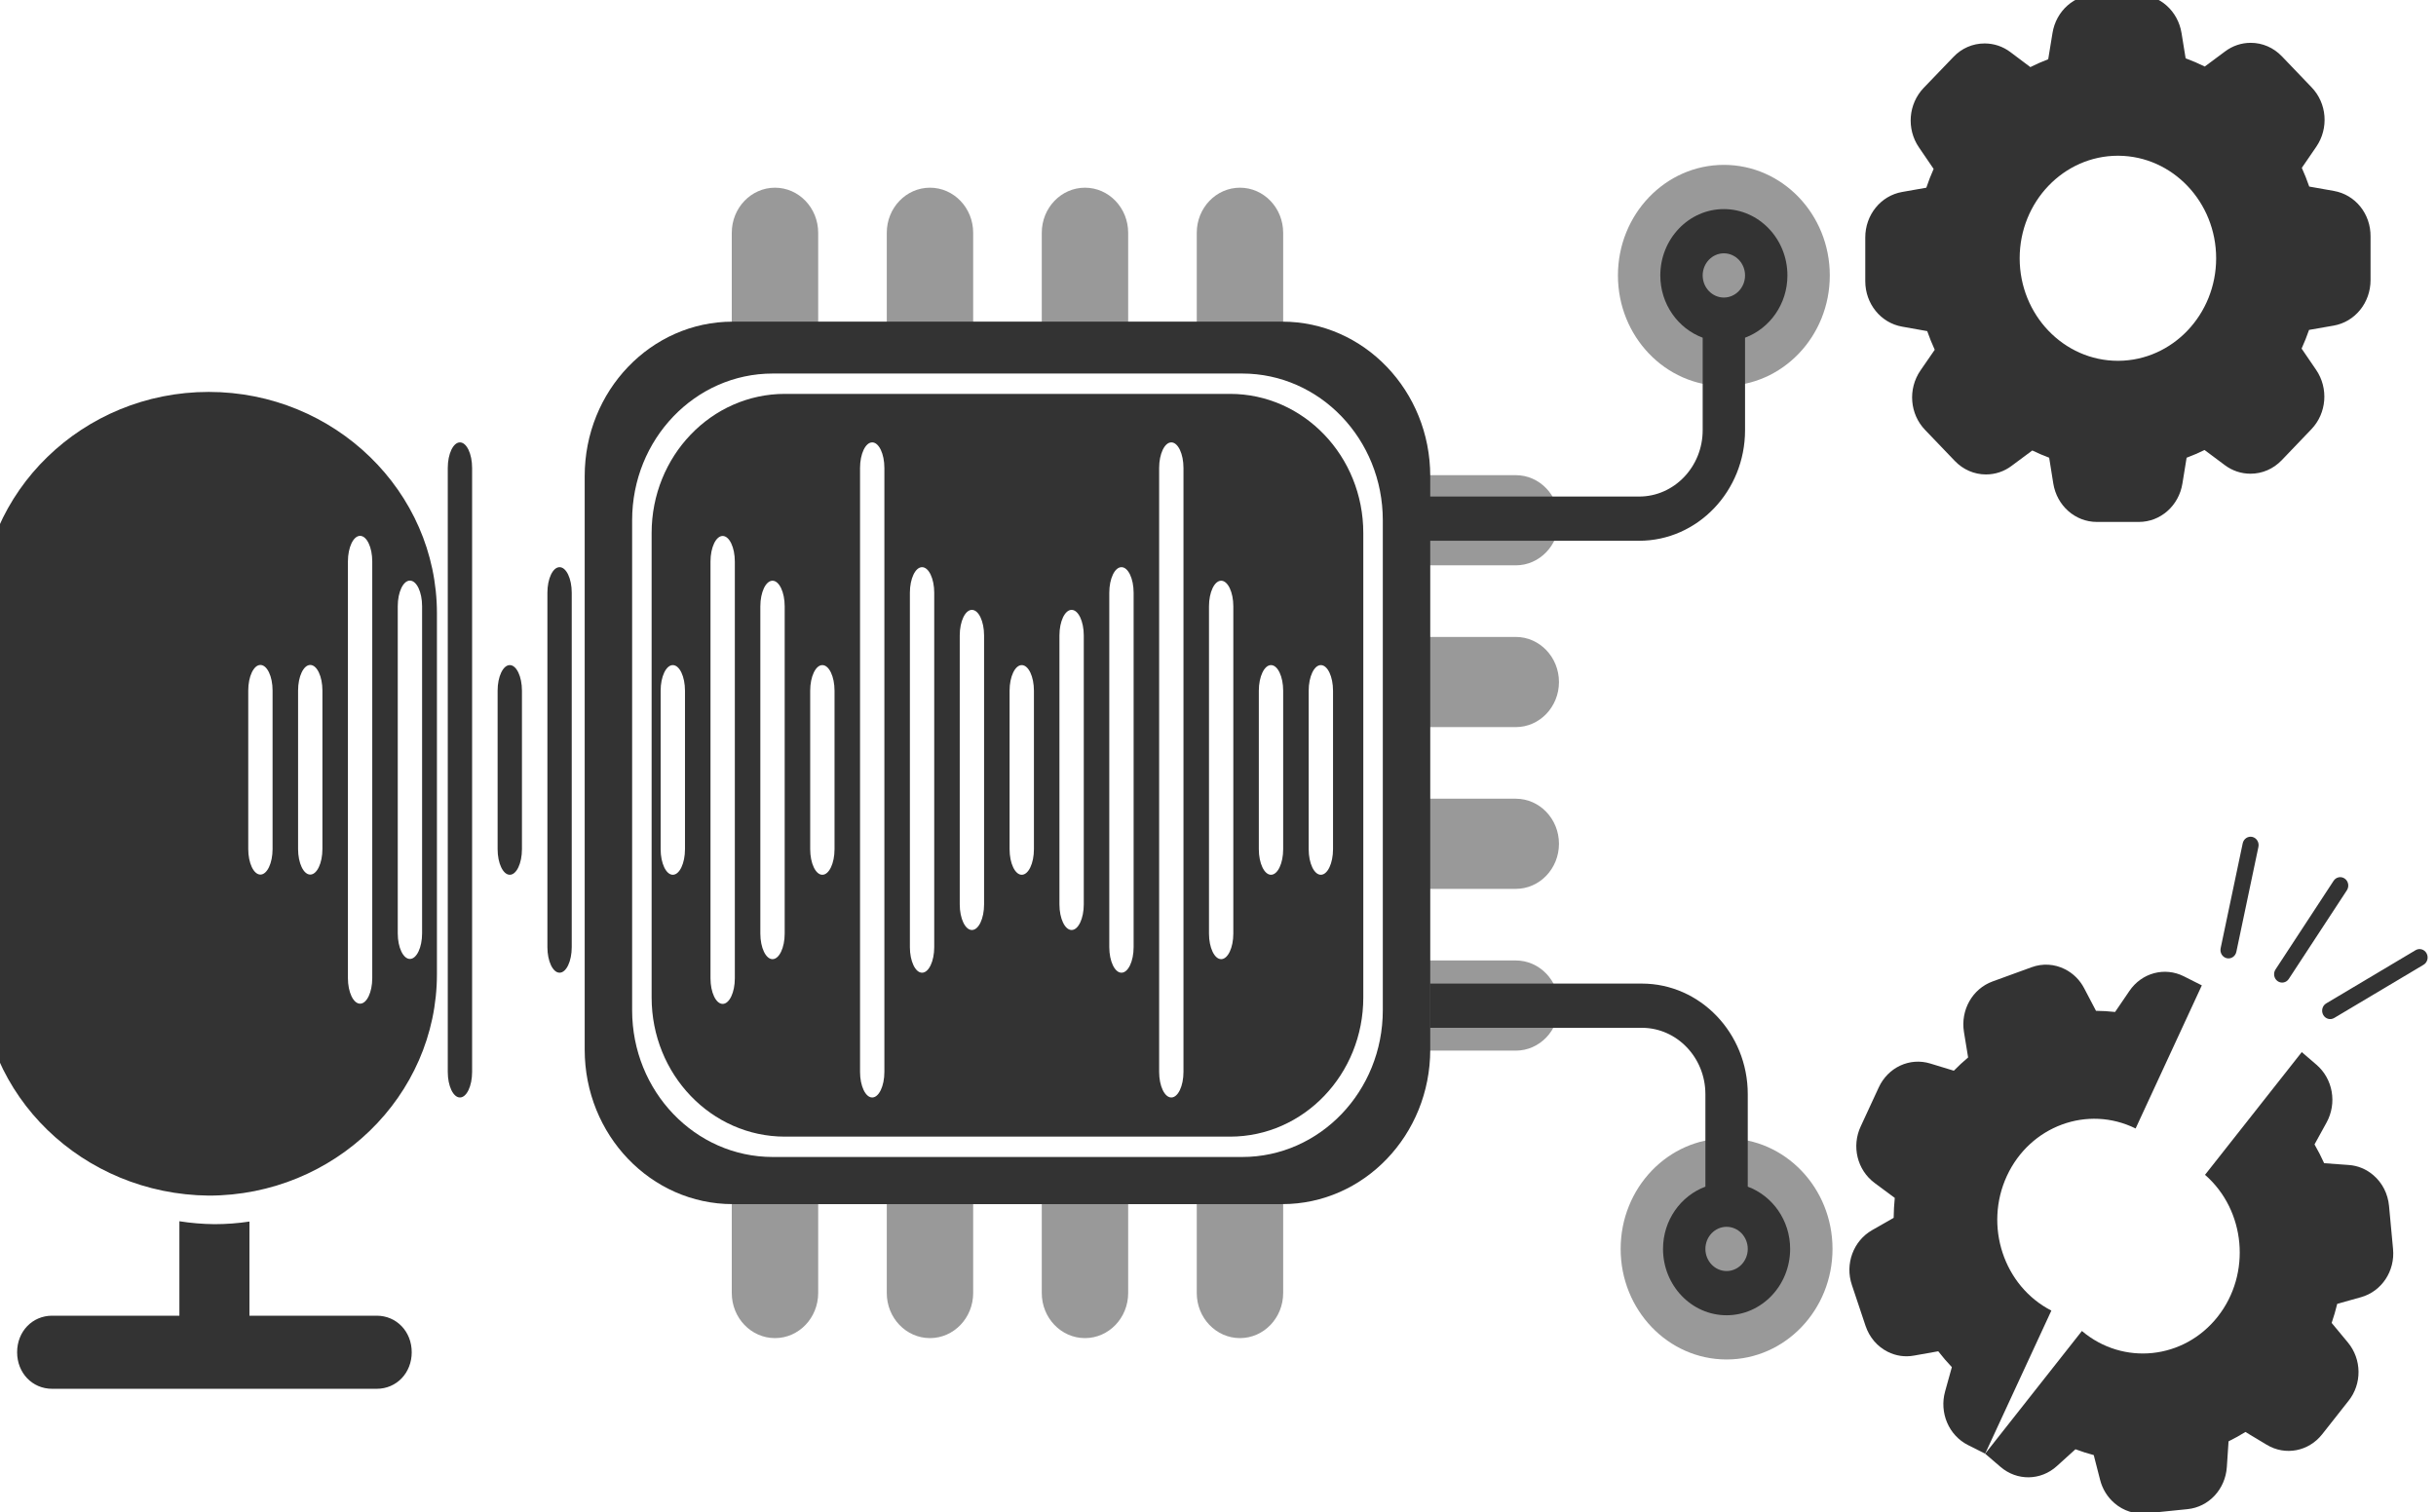 <?xml version="1.0" encoding="UTF-8" standalone="no"?>
<!-- Created with Inkscape (http://www.inkscape.org/) -->

<svg
   xmlns:dc="http://purl.org/dc/elements/1.1/"
   xmlns:cc="http://creativecommons.org/ns#"
   xmlns:rdf="http://www.w3.org/1999/02/22-rdf-syntax-ns#"
   xmlns:svg="http://www.w3.org/2000/svg"
   xmlns="http://www.w3.org/2000/svg"
   xmlns:sodipodi="http://sodipodi.sourceforge.net/DTD/sodipodi-0.dtd"
   xmlns:inkscape="http://www.inkscape.org/namespaces/inkscape"
   width="152.497mm"
   height="94.676mm"
   viewBox="0 0 152.497 94.676"
   version="1.1"
   id="svg8"
   inkscape:version="0.92.5 (2060ec1f9f, 2020-04-08)"
   sodipodi:docname="logo_v1.svg"
   inkscape:export-filename="D:\Capstone\NF_Prj_MIMII_Dataset\doc\media\fig\logo_v1png.png"
   inkscape:export-xdpi="600"
   inkscape:export-ydpi="600">
  <defs
     id="defs2" />
  <sodipodi:namedview
     id="base"
     pagecolor="#ffffff"
     bordercolor="#666666"
     borderopacity="1.0"
     inkscape:pageopacity="0.0"
     inkscape:pageshadow="2"
     inkscape:zoom="1.8101934"
     inkscape:cx="234.90201"
     inkscape:cy="214.87481"
     inkscape:document-units="mm"
     inkscape:current-layer="g5593"
     showgrid="false"
     showguides="true"
     inkscape:guide-bbox="true"
     inkscape:window-width="1920"
     inkscape:window-height="1017"
     inkscape:window-x="-8"
     inkscape:window-y="-8"
     inkscape:window-maximized="1" />
  <g
     inkscape:label="Layer 1"
     inkscape:groupmode="layer"
     id="layer1"
     transform="translate(664.471,187.304)">
    <g
       id="g3727"
       transform="matrix(0.541,0,0,0.541,-652.952,47.219)"
       style="fill:#333333" />
    <g
       id="g3980"
       transform="matrix(0.265,0,0,0.265,-20.335,-162.543)">
      <g
         id="g3872">
        <g
           id="g5644"
           transform="translate(62.857,51.429)"
           style="fill:#333333">
          <g
             style="fill:#999999"
             id="g5949-0"
             transform="matrix(4.732,0,0,4.732,-6365.296,4972.846)" />
          <g
             style="fill:#999999"
             id="g5951-9"
             transform="matrix(4.732,0,0,4.732,-6365.296,4972.846)" />
          <g
             style="fill:#999999"
             id="g5953-9"
             transform="matrix(4.732,0,0,4.732,-6365.296,4972.846)" />
          <g
             style="fill:#999999"
             id="g5955-4"
             transform="matrix(4.732,0,0,4.732,-6365.296,4972.846)" />
          <g
             style="fill:#999999"
             id="g5957-7"
             transform="matrix(4.732,0,0,4.732,-6365.296,4972.846)" />
          <g
             style="fill:#999999"
             id="g5959-0"
             transform="matrix(4.732,0,0,4.732,-6365.296,4972.846)" />
          <g
             style="fill:#999999"
             id="g5961-7"
             transform="matrix(4.732,0,0,4.732,-6365.296,4972.846)" />
          <g
             style="fill:#999999"
             id="g5963-1"
             transform="matrix(4.732,0,0,4.732,-6365.296,4972.846)" />
          <g
             style="fill:#999999"
             id="g5965-4"
             transform="matrix(4.732,0,0,4.732,-6365.296,4972.846)" />
          <g
             style="fill:#999999"
             id="g5967-4"
             transform="matrix(4.732,0,0,4.732,-6365.296,4972.846)" />
          <g
             style="fill:#999999"
             id="g5969-4"
             transform="matrix(4.732,0,0,4.732,-6365.296,4972.846)" />
          <g
             style="fill:#999999"
             id="g5971-3"
             transform="matrix(4.732,0,0,4.732,-6365.296,4972.846)" />
          <g
             style="fill:#999999"
             id="g5973-8"
             transform="matrix(4.732,0,0,4.732,-6365.296,4972.846)" />
          <g
             style="fill:#999999"
             id="g5975-4"
             transform="matrix(4.732,0,0,4.732,-6365.296,4972.846)" />
          <g
             style="fill:#999999"
             id="g5977-2"
             transform="matrix(4.732,0,0,4.732,-6365.296,4972.846)" />
          <g
             id="g3870-9-9"
             transform="matrix(3.152,0,0,6.346,-4901.446,5054.143)"
             style="fill:#ffffff" />
        </g>
        <g
           transform="matrix(1.134,0.776,-0.776,1.134,1806.763,-131.257)"
           id="g3870-1-1-9-0"
           inkscape:transform-center-x="9.2326284"
           inkscape:transform-center-y="7.1422608"
           style="fill:#333333" />
        <g
           id="g5593"
           transform="matrix(0.114,0,0,0.119,-2173.978,290.646)">
          <path
             style="fill:#999999;stroke-width:4.395"
             inkscape:connector-curvature="0"
             d="m -556.522,-2505.861 h -179.042 v -259.549 c 0,-49.448 40.09,-89.521 89.521,-89.521 49.431,0 89.521,40.073 89.521,89.521 z m 0,0"
             id="path4381" />
          <path
             style="fill:#999999;stroke-width:4.395"
             inkscape:connector-curvature="0"
             d="m -235.352,-2505.861 h -179.025 v -259.549 c 0,-49.448 40.073,-89.521 89.521,-89.521 49.431,0 89.504,40.073 89.504,89.521 z m 0,0"
             id="path4383" />
          <path
             style="fill:#999999;stroke-width:4.395"
             inkscape:connector-curvature="0"
             d="m 85.835,-2505.861 h -179.025 v -259.549 c 0,-49.448 40.073,-89.521 89.504,-89.521 49.448,0 89.521,40.073 89.521,89.521 z m 0,0"
             id="path4385" />
          <path
             style="fill:#999999;stroke-width:4.395"
             inkscape:connector-curvature="0"
             d="m 407.023,-2505.861 h -179.042 v -259.549 c 0,-49.448 40.09,-89.521 89.521,-89.521 49.431,0 89.521,40.073 89.521,89.521 z m 0,0"
             id="path4387" />
          <path
             style="fill:#999999;stroke-width:4.395"
             inkscape:connector-curvature="0"
             d="m -556.522,-919.866 h -179.042 v 259.549 c 0,49.448 40.09,89.521 89.521,89.521 49.431,0 89.521,-40.073 89.521,-89.521 z m 0,0"
             id="path4389" />
          <path
             style="fill:#999999;stroke-width:4.395"
             inkscape:connector-curvature="0"
             d="m -235.352,-919.866 h -179.025 v 259.549 c 0,49.448 40.073,89.521 89.521,89.521 49.431,0 89.504,-40.073 89.504,-89.521 z m 0,0"
             id="path4391" />
          <path
             style="fill:#999999;stroke-width:4.395"
             inkscape:connector-curvature="0"
             d="m 85.835,-919.866 h -179.025 v 259.549 c 0,49.448 40.073,89.521 89.504,89.521 49.448,0 89.521,-40.073 89.521,-89.521 z m 0,0"
             id="path4393" />
          <path
             style="fill:#999999;stroke-width:4.395"
             inkscape:connector-curvature="0"
             d="m 407.023,-919.866 h -179.042 v 259.549 c 0,49.448 40.09,89.521 89.521,89.521 49.431,0 89.521,-40.073 89.521,-89.521 z m 0,0"
             id="path4395" />
          <path
             style="fill:#999999;stroke-width:4.395"
             inkscape:connector-curvature="0"
             d="m 629.466,-2105.115 v -179.042 h 259.549 c 49.448,0 89.521,40.09 89.521,89.521 0,49.431 -40.073,89.521 -89.521,89.521 z m 0,0"
             id="path4397" />
          <path
             style="fill:#999999;stroke-width:4.395"
             inkscape:connector-curvature="0"
             d="m 629.466,-1783.945 v -179.025 h 259.549 c 49.448,0 89.521,40.073 89.521,89.521 0,49.431 -40.073,89.504 -89.521,89.504 z m 0,0"
             id="path4399" />
          <path
             style="fill:#999999;stroke-width:4.395"
             inkscape:connector-curvature="0"
             d="m 629.466,-1462.757 v -179.025 h 259.549 c 49.448,0 89.521,40.073 89.521,89.504 0,49.448 -40.073,89.521 -89.521,89.521 z m 0,0"
             id="path4401" />
          <path
             style="fill:#999999;stroke-width:4.395"
             inkscape:connector-curvature="0"
             d="m 629.466,-1141.57 v -179.042 h 259.549 c 49.448,0 89.521,40.09 89.521,89.521 0,49.431 -40.073,89.521 -89.521,89.521 z m 0,0"
             id="path4403" />
          <g
             transform="matrix(5.532,0,0,5.144,-3017.447,-2569.301)"
             id="g5941"
             style="fill:#333333" />
          <g
             id="g5947"
             style="fill:#333333"
             transform="matrix(5.532,0,0,5.144,-3023.161,-2449.301)">
            <g
               id="g5945"
               style="fill:#333333">
              <path
                 style="fill:#333333;stroke-width:0.62"
                 d="M 53.768 93.617 C 24.147 93.617 1.6190752e-17 117.055 0 145.807 L 0 230.498 C 0 259.562 24.147 282.687 53.768 283 C 83.388 283 107.535 259.562 107.535 230.811 L 107.535 145.807 C 107.535 117.055 83.388 93.617 53.768 93.617 z M 89.43 127.537 C 91.013 127.537 92.297 130.236 92.297 133.562 L 92.297 231.75 C 92.297 235.077 91.013 237.773 89.43 237.773 C 87.847 237.773 86.562 235.077 86.562 231.75 L 86.562 133.562 C 86.562 130.236 87.847 127.537 89.43 127.537 z M 101.17 138.08 C 102.753 138.08 104.037 140.777 104.037 144.104 L 104.037 221.207 C 104.037 224.534 102.753 227.232 101.17 227.232 C 99.587 227.232 98.305 224.534 98.305 221.207 L 98.305 144.104 C 98.305 140.777 99.587 138.08 101.17 138.08 z M 65.947 157.959 C 67.53 157.959 68.814 160.656 68.814 163.982 L 68.814 201.33 C 68.814 204.657 67.53 207.354 65.947 207.354 C 64.364 207.354 63.082 204.657 63.082 201.33 L 63.082 163.982 C 63.082 160.656 64.364 157.959 65.947 157.959 z M 77.689 157.959 C 79.272 157.959 80.555 160.656 80.555 163.982 L 80.555 201.33 C 80.555 204.657 79.272 207.354 77.689 207.354 C 76.106 207.354 74.822 204.657 74.822 201.33 L 74.822 163.982 C 74.822 160.656 76.106 157.959 77.689 157.959 z "
                 transform="matrix(1.59,0,0,1.638,132.096,-153.375)"
                 id="path5943" />
            </g>
          </g>
          <g
             transform="matrix(5.532,0,0,5.144,-3017.447,-2569.301)"
             id="g5949"
             style="fill:#333333" />
          <g
             transform="matrix(5.532,0,0,5.144,-3017.447,-2569.301)"
             id="g5951"
             style="fill:#333333" />
          <g
             transform="matrix(5.532,0,0,5.144,-3017.447,-2569.301)"
             id="g5953"
             style="fill:#333333" />
          <g
             transform="matrix(5.532,0,0,5.144,-3017.447,-2569.301)"
             id="g5955"
             style="fill:#333333" />
          <g
             transform="matrix(5.532,0,0,5.144,-3017.447,-2569.301)"
             id="g5957"
             style="fill:#333333" />
          <g
             transform="matrix(5.532,0,0,5.144,-3017.447,-2569.301)"
             id="g5959"
             style="fill:#333333" />
          <g
             transform="matrix(5.532,0,0,5.144,-3017.447,-2569.301)"
             id="g5961"
             style="fill:#333333" />
          <g
             transform="matrix(5.532,0,0,5.144,-3017.447,-2569.301)"
             id="g5963"
             style="fill:#333333" />
          <g
             transform="matrix(5.532,0,0,5.144,-3017.447,-2569.301)"
             id="g5965"
             style="fill:#333333" />
          <g
             transform="matrix(5.532,0,0,5.144,-3017.447,-2569.301)"
             id="g5967"
             style="fill:#333333" />
          <g
             transform="matrix(5.532,0,0,5.144,-3017.447,-2569.301)"
             id="g5969"
             style="fill:#333333" />
          <g
             transform="matrix(5.532,0,0,5.144,-3017.447,-2569.301)"
             id="g5971"
             style="fill:#333333" />
          <g
             transform="matrix(5.532,0,0,5.144,-3017.447,-2569.301)"
             id="g5973"
             style="fill:#333333" />
          <g
             transform="matrix(5.532,0,0,5.144,-3017.447,-2569.301)"
             id="g5975"
             style="fill:#333333" />
          <g
             transform="matrix(5.532,0,0,5.144,-3017.447,-2569.301)"
             id="g5977"
             style="fill:#333333" />
          <g
             transform="matrix(4.732,0,0,4.732,-2862.628,-2524.897)"
             style="fill:#333333"
             id="g5939-1-7">
            <path
               style="fill:#333333;stroke-width:4.732"
               d="m -8044.117,2800.492 v 187.816 h -264.103 c -41.191,0 -72.689,31.499 -72.689,72.689 0,41.191 31.499,72.689 72.689,72.689 h 673.586 c 41.191,0 72.688,-31.499 72.688,-72.689 0,-41.191 -31.497,-72.689 -72.688,-72.689 h -264.105 v -187.201 c -23.704,3.422 -47.978,5.203 -72.688,5.203 -24.71,-0.25 -48.986,-2.233 -72.689,-5.818 z"
               transform="matrix(0.211,0,0,0.211,1904.918,-226.982)"
               id="path5937-8-3"
               inkscape:connector-curvature="0" />
          </g>
          <path
             style="fill:#333333;stroke-width:0.51"
             d="M 177.162 77.047 C 157.911 77.047 142.303 93.341 142.303 113.438 L 142.303 248.553 C 142.303 268.649 157.911 284.943 177.162 284.943 L 306.598 284.943 C 325.849 284.943 341.457 268.649 341.457 248.553 L 341.457 113.438 C 341.457 93.341 325.849 77.047 306.598 77.047 L 177.162 77.047 z M 186.594 89.27 L 297.164 89.27 C 315.455 89.27 330.283 104.744 330.283 123.838 L 330.283 239.266 C 330.283 258.36 315.455 273.838 297.164 273.838 L 186.594 273.838 C 168.303 273.838 153.477 258.36 153.477 239.266 L 153.477 123.838 C 153.477 104.747 168.303 89.27 186.594 89.27 z "
             transform="matrix(8.798,0,0,8.428,-2292.341,-3238.317)"
             id="path4415" />
          <path
             style="fill:#333333;stroke-width:0.773"
             d="M 189.467 94.064 C 172.126 94.064 158.068 108.739 158.068 126.838 L 158.068 236.268 C 158.068 254.37 172.126 269.043 189.467 269.043 L 294.293 269.043 C 311.634 269.043 325.689 254.37 325.689 236.268 L 325.689 126.838 C 325.689 108.736 311.634 94.064 294.293 94.064 L 189.467 94.064 z M 210.023 105.49 C 211.606 105.49 212.889 108.187 212.889 111.514 L 212.889 253.797 C 212.889 257.123 211.606 259.82 210.023 259.82 C 208.44 259.82 207.156 257.123 207.156 253.797 L 207.156 111.514 C 207.156 108.187 208.44 105.49 210.023 105.49 z M 280.469 105.49 C 282.052 105.49 283.336 108.187 283.336 111.514 L 283.336 253.797 C 283.336 257.123 282.052 259.82 280.469 259.82 C 278.886 259.82 277.604 257.123 277.604 253.797 L 277.604 111.514 C 277.604 108.187 278.886 105.49 280.469 105.49 z M 174.799 127.537 C 176.382 127.537 177.666 130.236 177.666 133.562 L 177.666 231.75 C 177.666 235.077 176.382 237.773 174.799 237.773 C 173.216 237.773 171.934 235.077 171.934 231.75 L 171.934 133.562 C 171.934 130.236 173.216 127.537 174.799 127.537 z M 221.764 134.887 C 223.347 134.887 224.631 137.584 224.631 140.91 L 224.631 224.4 C 224.631 227.727 223.347 230.424 221.764 230.424 C 220.181 230.424 218.896 227.727 218.896 224.4 L 218.896 140.91 C 218.896 137.584 220.181 134.887 221.764 134.887 z M 268.729 134.887 C 270.312 134.887 271.594 137.584 271.594 140.91 L 271.594 224.4 C 271.594 227.727 270.312 230.424 268.729 230.424 C 267.145 230.424 265.861 227.727 265.861 224.4 L 265.861 140.91 C 265.861 137.584 267.145 134.887 268.729 134.887 z M 186.541 138.08 C 188.124 138.08 189.408 140.777 189.408 144.104 L 189.408 221.207 C 189.408 224.534 188.124 227.232 186.541 227.232 C 184.958 227.232 183.674 224.534 183.674 221.207 L 183.674 144.104 C 183.674 140.777 184.958 138.08 186.541 138.08 z M 292.211 138.08 C 293.794 138.08 295.076 140.777 295.076 144.104 L 295.076 221.207 C 295.076 224.534 293.794 227.232 292.211 227.232 C 290.628 227.232 289.344 224.534 289.344 221.207 L 289.344 144.104 C 289.344 140.777 290.628 138.08 292.211 138.08 z M 233.506 144.947 C 235.089 144.947 236.371 147.644 236.371 150.971 L 236.371 214.34 C 236.371 217.666 235.089 220.365 233.506 220.365 C 231.923 220.365 230.639 217.666 230.639 214.34 L 230.639 150.971 C 230.639 147.644 231.923 144.947 233.506 144.947 z M 256.986 144.947 C 258.569 144.947 259.854 147.644 259.854 150.971 L 259.854 214.34 C 259.854 217.666 258.569 220.365 256.986 220.365 C 255.403 220.365 254.121 217.666 254.121 214.34 L 254.121 150.971 C 254.121 147.644 255.403 144.947 256.986 144.947 z M 163.059 157.959 C 164.642 157.959 165.926 160.656 165.926 163.982 L 165.926 201.33 C 165.926 204.657 164.642 207.354 163.059 207.354 C 161.476 207.354 160.191 204.657 160.191 201.33 L 160.191 163.982 C 160.191 160.656 161.476 157.959 163.059 157.959 z M 198.281 157.959 C 199.864 157.959 201.148 160.656 201.148 163.982 L 201.148 201.33 C 201.148 204.657 199.864 207.354 198.281 207.354 C 196.698 207.354 195.416 204.657 195.416 201.33 L 195.416 163.982 C 195.416 160.656 196.698 157.959 198.281 157.959 z M 245.246 157.959 C 246.829 157.959 248.113 160.656 248.113 163.982 L 248.113 201.33 C 248.113 204.657 246.829 207.354 245.246 207.354 C 243.663 207.354 242.379 204.657 242.379 201.33 L 242.379 163.982 C 242.379 160.656 243.663 157.959 245.246 157.959 z M 303.951 157.959 C 305.534 157.959 306.818 160.656 306.818 163.982 L 306.818 201.33 C 306.818 204.657 305.534 207.354 303.951 207.354 C 302.368 207.354 301.084 204.657 301.084 201.33 L 301.084 163.982 C 301.084 160.656 302.368 157.959 303.951 157.959 z M 315.691 157.959 C 317.274 157.959 318.559 160.656 318.559 163.982 L 318.559 201.33 C 318.559 204.657 317.274 207.354 315.691 207.354 C 314.108 207.354 312.826 204.657 312.826 201.33 L 312.826 163.982 C 312.826 160.656 314.108 157.959 315.691 157.959 z "
             transform="matrix(8.798,0,0,8.428,-2292.341,-3238.317)"
             id="path4419-5" />
          <path
             inkscape:connector-curvature="0"
             id="path5847"
             d="m 2415.253,-1565.917 c -8.988,-1.973 -17.874,3.714 -19.847,12.701 l -45.733,208.312 c -1.973,8.988 3.714,17.874 12.701,19.847 8.988,1.973 17.874,-3.714 19.847,-12.701 l 45.733,-208.312 c 1.973,-8.988 -3.714,-17.874 -12.701,-19.847 z"
             style="fill:#333333;stroke-width:2.083" />
          <path
             inkscape:connector-curvature="0"
             id="path5845"
             d="m 2606.9,-1483.108 c -7.596,-5.194 -17.965,-3.247 -23.159,4.349 l -120.383,176.049 c -5.194,7.596 -3.247,17.965 4.349,23.159 7.596,5.194 17.965,3.247 23.159,-4.349 l 120.382,-176.049 c 5.194,-7.596 3.247,-17.965 -4.349,-23.159 z"
             style="fill:#333333;stroke-width:2.083" />
          <path
             inkscape:connector-curvature="0"
             id="path5843"
             d="m 2776.38,-1334.81 c -4.56,-7.992 -14.737,-10.775 -22.729,-6.215 l -185.243,105.69 c -7.992,4.56 -10.775,14.737 -6.215,22.729 4.56,7.992 14.737,10.775 22.729,6.215 l 185.243,-105.69 c 7.992,-4.56 10.775,-14.737 6.215,-22.729 z"
             style="fill:#333333;stroke-width:2.083" />
          <path
             inkscape:connector-curvature="0"
             id="path5841"
             d="m 1604.094,-991.718 37.106,-76.846 c 19.266,-39.899 64.137,-59.866 106.658,-47.462 l 48.925,14.307 c 9.226,-9.053 19.126,-17.868 29.601,-26.335 l -8.613,-50.43 c -7.431,-43.656 17.517,-85.92 59.362,-100.49 l 80.804,-28.197 c 22.832,-7.968 47.343,-6.587 69.009,3.875 17.183,8.297 31.032,21.449 40.031,38.051 l 24.396,44.613 c 13.152,0.121 26.375,0.89 39.569,2.283 l 29.594,-41.63 c 25.569,-36.12 73.101,-48.372 113.021,-29.096 l 37.118,17.923 -137.206,284.15 c -99.418,-47.105 -218.808,-5.091 -266.722,94.138 -47.917,99.236 -6.577,218.86 92.135,267.426 l -137.206,284.15 -35.486,-17.135 c -39.898,-19.266 -59.852,-64.13 -47.461,-106.658 l 13.952,-48.063 c -9.822,-9.896 -19.267,-20.431 -28.204,-31.509 l -50.405,8.599 c -18.447,3.236 -37.298,0.624 -54.367,-7.618 -21.666,-10.462 -37.99,-28.799 -45.945,-51.659 l -28.176,-80.793 c -14.771,-41.663 2.798,-87.56 41.782,-108.978 l 44.742,-24.465 c 0.146,-13.166 0.904,-26.369 2.283,-39.569 l -41.63,-29.594 c -36.359,-25.78 -48.389,-73.266 -28.666,-112.988 z"
             style="fill:#333333;stroke-width:2.083" />
          <path
             inkscape:connector-curvature="0"
             id="path5839"
             d="M 1604.094,-991.718"
             style="fill:#333333;stroke-width:2.083" />
          <path
             inkscape:connector-curvature="0"
             id="path5837"
             d="m 2614.284,-445.774 -54.22,65.897 c -28.151,34.214 -76.471,43.008 -114.854,20.904 l -44.156,-25.467 c -11.105,6.615 -22.808,12.84 -34.987,18.591 l -3.552,51.037 c -3.099,44.176 -37.331,79.344 -81.434,83.609 l -85.179,8.297 c -24.068,2.345 -47.558,-4.791 -66.137,-20.078 -14.734,-12.123 -25.082,-28.177 -29.902,-46.436 l -13.159,-49.116 c -12.75,-3.227 -25.417,-7.1 -37.908,-11.572 l -38.596,33.455 c -33.382,29.052 -82.464,29.721 -116.696,1.555 l -31.829,-26.189 200.488,-243.663 c 85.466,69.271 211.403,56.671 281.416,-28.419 70.018,-85.096 58.127,-211.102 -26.308,-281.627 l 200.488,-243.663 30.43,25.038 c 34.214,28.151 42.995,76.461 20.904,114.854 l -24.919,43.403 c 7.205,11.937 13.891,24.407 19.956,37.283 l 51.01,3.56 c 18.689,1.217 36.389,8.211 51.026,20.254 18.579,15.287 30.106,36.963 32.431,61.055 l 8.279,85.164 c 4.504,43.974 -23.417,84.417 -66.36,96.013 l -49.258,13.195 c -3.254,12.758 -7.112,25.407 -11.572,37.908 l 33.455,38.596 c 29.235,33.645 29.698,82.629 1.144,116.562 z"
             style="fill:#333333;stroke-width:2.083" />
          <path
             inkscape:connector-curvature="0"
             id="path5835"
             d="M 2614.284,-445.774"
             style="fill:#333333;stroke-width:2.083" />
          <path
             style="fill:#333333;stroke-width:0.242"
             d="M 498.287 0 C 493.181 0 488.86 3.816 488.016 9.062 L 487.006 15.23 C 485.581 15.774 484.179 16.393 482.803 17.08 L 478.09 13.537 C 476.324 12.21 474.227 11.508 472.025 11.508 C 469.225 11.508 466.611 12.644 464.662 14.709 L 457.674 21.98 C 454.065 25.749 453.591 31.634 456.549 35.973 L 460.021 41.066 C 459.382 42.502 458.805 43.98 458.299 45.492 L 452.611 46.494 C 447.574 47.378 443.92 51.886 443.92 57.217 L 443.92 67.504 C 443.92 72.835 447.573 77.344 452.602 78.225 L 458.51 79.277 C 459.03 80.765 459.621 82.233 460.281 83.67 L 456.898 88.578 C 453.926 92.938 454.404 98.829 458.023 102.57 L 464.998 109.85 C 466.971 111.91 469.583 113.043 472.354 113.043 C 474.539 113.043 476.628 112.341 478.379 111.025 L 483.258 107.4 C 484.541 108.021 485.871 108.592 487.234 109.104 L 488.201 115.162 C 489.047 120.418 493.366 124.232 498.473 124.232 L 508.35 124.232 C 513.459 124.232 517.778 120.417 518.621 115.166 L 519.605 109.107 C 521.045 108.568 522.457 107.96 523.828 107.285 L 528.596 110.844 C 530.362 112.172 532.457 112.871 534.656 112.871 C 537.429 112.871 540.043 111.739 542.014 109.682 L 548.986 102.398 C 552.599 98.631 553.07 92.747 550.111 88.406 L 546.689 83.393 C 547.352 81.927 547.939 80.456 548.443 78.992 L 554.236 77.982 C 559.271 77.102 562.928 72.59 562.928 67.26 L 562.928 56.994 C 562.984 51.659 559.357 47.143 554.291 46.252 L 548.486 45.223 C 547.968 43.72 547.385 42.25 546.74 40.816 L 550.158 35.826 C 553.131 31.466 552.654 25.575 549.033 21.834 L 542.061 14.555 C 540.089 12.494 537.476 11.361 534.703 11.361 C 532.519 11.361 530.432 12.063 528.68 13.379 L 523.879 16.947 C 522.396 16.215 520.888 15.568 519.373 15.01 L 518.412 9.072 C 517.567 3.817 513.247 0 508.141 0 L 498.287 0 z M 503.424 37.961 C 503.482 37.961 503.542 37.961 503.6 37.963 C 516.278 38.061 526.562 48.859 526.562 62.117 C 526.562 75.374 516.278 86.172 503.6 86.27 C 503.542 86.271 503.482 86.271 503.424 86.271 C 490.665 86.271 480.285 75.435 480.285 62.117 C 480.285 48.798 490.665 37.961 503.424 37.961 z "
             transform="matrix(8.798,0,0,8.428,-2292.341,-3238.317)"
             id="path5833" />
          <path
             inkscape:connector-curvature="0"
             id="path3868-9-9-5-8-0"
             d="M 2138.351,-2511.232"
             style="fill:#333333;stroke-width:2.083" />
          <circle
             style="fill:#999999;stroke-width:43.902"
             cx="1325.871"
             cy="-747.869"
             r="219.508"
             id="circle5694" />
          <path
             style="fill:#333333;stroke-width:43.902"
             inkscape:connector-curvature="0"
             d="m 1369.773,-871.496 v -183.684 c 0,-121.037 -98.471,-219.507 -219.508,-219.507 H 711.25 v 87.803 H 1150.265 c 72.613,0 131.704,59.091 131.704,131.704 v 183.684 c -50.97,18.175 -87.803,66.467 -87.803,123.627 0,72.613 59.092,131.704 131.704,131.704 72.613,0 131.705,-59.092 131.705,-131.704 0,-57.16 -36.833,-105.451 -87.803,-123.627 z m -43.902,167.528 c -24.19,0 -43.901,-19.712 -43.901,-43.901 0,-24.19 19.712,-43.902 43.901,-43.902 24.19,0 43.902,19.712 43.902,43.902 0,24.19 -19.712,43.901 -43.902,43.901 z"
             id="path5704" />
          <circle
             transform="scale(1,-1)"
             r="219.508"
             style="fill:#999999;stroke-width:43.902"
             cx="1320.246"
             cy="2680.733"
             id="circle5694-8" />
          <path
             style="fill:#333333;stroke-width:43.902"
             inkscape:connector-curvature="0"
             d="m 1364.148,-2557.106 v 183.684 c 0,121.037 -98.471,219.507 -219.508,219.507 H 705.625 v -87.803 h 439.015 c 72.613,0 131.704,-59.091 131.704,-131.704 v -183.684 c -50.97,-18.175 -87.803,-66.467 -87.803,-123.627 0,-72.613 59.092,-131.704 131.704,-131.704 72.613,0 131.705,59.092 131.705,131.704 0,57.16 -36.833,105.451 -87.803,123.627 z m -43.902,-167.528 c -24.19,0 -43.901,19.712 -43.901,43.901 0,24.19 19.712,43.902 43.901,43.902 24.19,0 43.902,-19.712 43.902,-43.902 0,-24.19 -19.712,-43.901 -43.902,-43.901 z"
             id="path5704-7" />
          <g
             style="fill:#ffffff"
             transform="matrix(3.152,0,0,6.346,-2036.961,-3056.95)"
             id="g3824-7-4-1">
            <g
               style="fill:#ffffff"
               id="g3822-2-0-6" />
          </g>
          <g
             style="fill:#ffffff"
             transform="matrix(3.152,0,0,6.346,-882.961,-3056.95)"
             id="g3806-3">
            <g
               style="fill:#ffffff"
               id="g3804-1" />
          </g>
          <g
             style="fill:#ffffff"
             transform="matrix(3.152,0,0,6.346,-879.534,-3056.95)"
             id="g3812-2">
            <g
               style="fill:#ffffff"
               id="g3810-4" />
          </g>
          <g
             style="fill:#ffffff"
             transform="matrix(3.152,0,0,6.346,-876.106,-3056.95)"
             id="g3818-2">
            <g
               style="fill:#ffffff"
               id="g3816-2" />
          </g>
          <g
             style="fill:#ffffff"
             transform="matrix(3.152,0,0,6.346,-872.677,-3056.95)"
             id="g3824-7">
            <g
               style="fill:#ffffff"
               id="g3822-2" />
          </g>
          <g
             style="fill:#ffffff"
             transform="matrix(3.152,0,0,6.346,-869.501,-3056.95)"
             id="g3830-8">
            <g
               style="fill:#ffffff"
               id="g3828-6" />
          </g>
          <g
             style="fill:#ffffff"
             transform="matrix(3.152,0,0,6.346,-866.073,-3056.95)"
             id="g3836-6">
            <g
               style="fill:#ffffff"
               id="g3834-2" />
          </g>
          <g
             style="fill:#ffffff"
             transform="matrix(3.152,0,0,6.346,-862.14,-3056.95)"
             id="g3842-5">
            <g
               style="fill:#ffffff"
               id="g3840-22" />
          </g>
          <g
             style="fill:#ffffff"
             transform="matrix(3.152,0,0,6.346,-859.721,-3056.95)"
             id="g3848-5">
            <g
               style="fill:#ffffff"
               id="g3846-4" />
          </g>
          <g
             style="fill:#ffffff"
             transform="matrix(3.152,0,0,6.346,-855.789,-3056.95)"
             id="g3854-4">
            <g
               style="fill:#ffffff"
               id="g3852-00" />
          </g>
          <g
             style="fill:#ffffff"
             transform="matrix(3.152,0,0,6.346,-852.361,-3056.95)"
             id="g3860-4">
            <g
               style="fill:#ffffff"
               id="g3858-0" />
          </g>
          <g
             style="fill:#ffffff"
             transform="matrix(3.152,0,0,6.346,-849.185,-3056.95)"
             id="g3866-56">
            <g
               style="fill:#ffffff"
               id="g3864-6" />
          </g>
          <g
             style="fill:#ffffff"
             transform="matrix(3.152,0,0,6.346,-845.757,-3056.95)"
             id="g3870-9" />
          <g
             style="fill:#ffffff"
             transform="matrix(3.152,0,0,6.346,-842.328,-3056.95)"
             id="g3878-2">
            <g
               style="fill:#ffffff"
               id="g3876-7" />
          </g>
          <g
             style="fill:#ffffff"
             transform="matrix(3.152,0,0,6.346,-838.9,-3056.95)"
             id="g3884-5">
            <g
               style="fill:#ffffff"
               id="g3882-5" />
          </g>
          <g
             style="fill:#ffffff"
             transform="matrix(3.152,0,0,6.346,-1634.051,-3056.95)"
             id="g3806-3-5">
            <g
               style="fill:#ffffff"
               id="g3804-1-7" />
          </g>
          <g
             style="fill:#ffffff"
             transform="matrix(3.152,0,0,6.346,-1630.623,-3056.95)"
             id="g3812-2-0">
            <g
               style="fill:#ffffff"
               id="g3810-4-6" />
          </g>
          <g
             style="fill:#ffffff"
             transform="matrix(3.152,0,0,6.346,-1627.195,-3056.95)"
             id="g3818-2-6">
            <g
               style="fill:#ffffff"
               id="g3816-2-7" />
          </g>
          <g
             style="fill:#333333"
             transform="matrix(-3.152,0,0,6.346,-870.807,-3056.95)"
             id="g3824-7-4">
            <g
               style="fill:#333333"
               id="g3822-2-0">
              <path
                 style="fill:#333333"
                 inkscape:connector-curvature="0"
                 d="m 103.04,181.2 v 0 c -4.418,0 -8,3.582 -8,8 v 49.6 c 0,4.418 3.582,8 8,8 4.418,0 8,-3.582 8,-8 v -49.6 c 0,-4.418 -3.582,-8 -8,-8 z"
                 id="path3820-7-6" />
            </g>
          </g>
          <g
             style="fill:#333333"
             transform="matrix(-3.152,0,0,6.346,-873.982,-3056.95)"
             id="g3830-8-8">
            <g
               style="fill:#333333"
               id="g3828-6-3">
              <path
                 style="fill:#333333"
                 inkscape:connector-curvature="0"
                 d="m 134.8,111.52 c -4.418,0 -8,3.582 -8,8 v 188.96 c 0,4.418 3.582,8 8,8 4.418,0 8,-3.582 8,-8 V 119.52 c 0,-4.418 -3.582,-8 -8,-8 z"
                 id="path3826-6-2" />
            </g>
          </g>
          <g
             style="fill:#333333"
             transform="matrix(3.152,0,0,6.346,-1617.163,-3056.95)"
             id="g3836-6-3">
            <g
               style="fill:#333333"
               id="g3834-2-3">
              <path
                 style="fill:#333333"
                 inkscape:connector-curvature="0"
                 d="m 166.48,150.56 c -4.418,0 -8,3.582 -8,8 v 110.88 c 0,4.418 3.582,8 8,8 4.418,0 8,-3.582 8,-8 V 158.56 c 0,-4.418 -3.582,-8 -8,-8 z"
                 id="path3832-9-6" />
            </g>
          </g>
        </g>
      </g>
      <g
         id="g3886" />
      <g
         id="g3888" />
      <g
         id="g3890" />
      <g
         id="g3892" />
      <g
         id="g3894" />
      <g
         id="g3896" />
      <g
         id="g3898" />
      <g
         id="g3900" />
      <g
         id="g3902" />
      <g
         id="g3904" />
      <g
         id="g3906" />
      <g
         id="g3908" />
      <g
         id="g3910" />
      <g
         id="g3912" />
      <g
         id="g3914" />
    </g>
  </g>
</svg>

